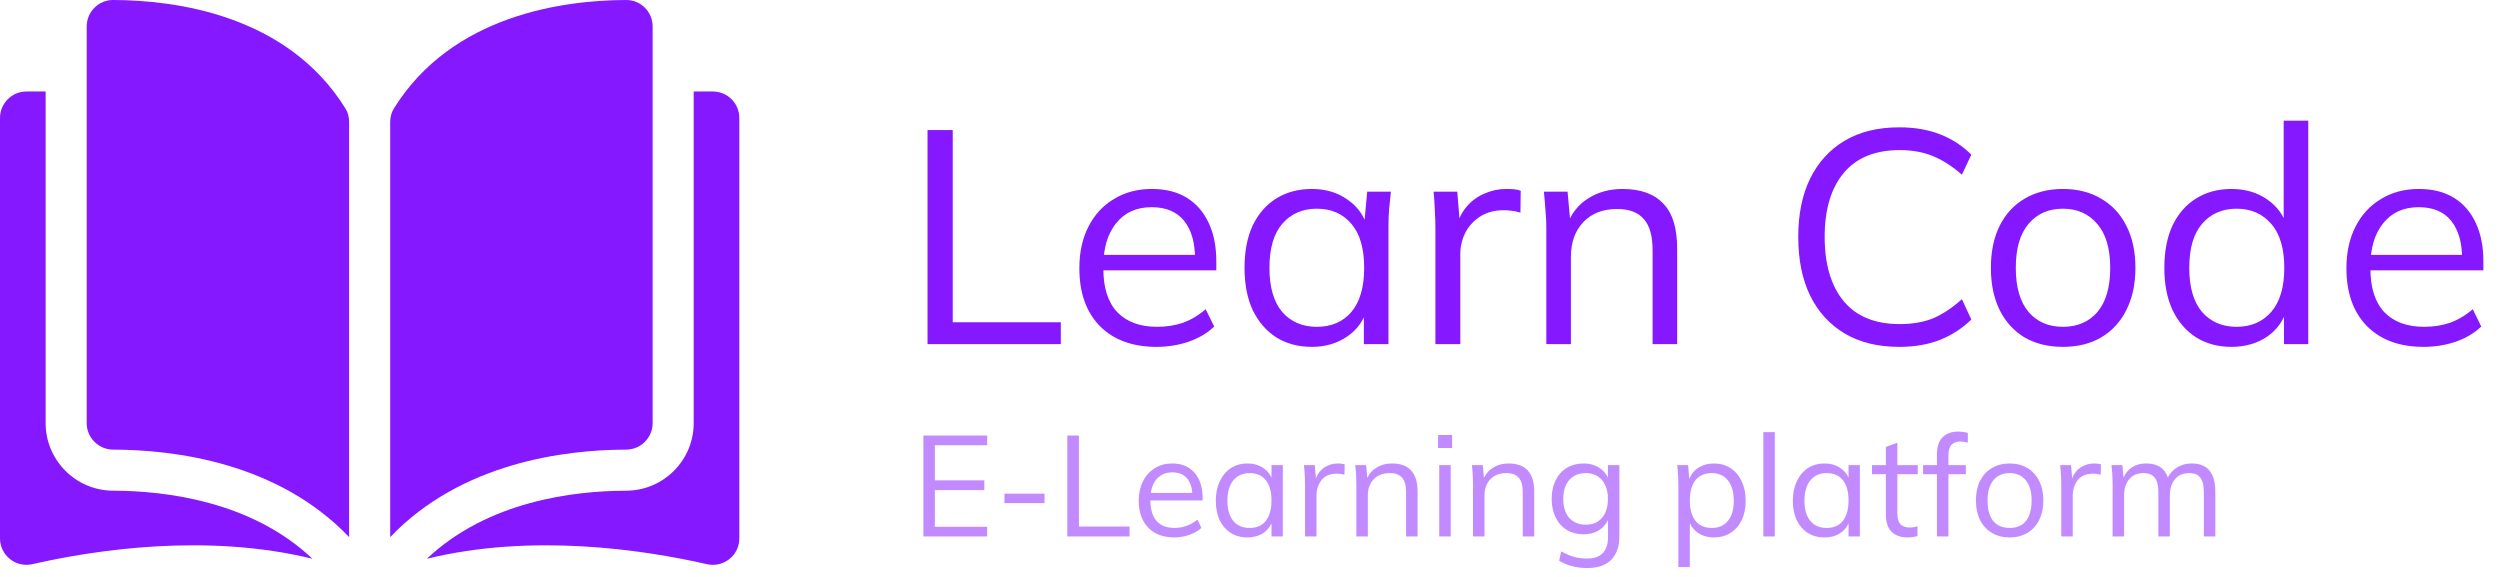 <svg width="247" height="57" viewBox="0 0 247 57" fill="none" xmlns="http://www.w3.org/2000/svg">
<path d="M91.64 34V12.85H94.13V31.84H104.81V34H91.64ZM114.261 34.27C111.901 34.27 110.041 33.59 108.681 32.23C107.321 30.85 106.641 28.94 106.641 26.5C106.641 24.92 106.941 23.55 107.541 22.39C108.141 21.21 108.981 20.3 110.061 19.66C111.141 19 112.381 18.67 113.781 18.67C115.161 18.67 116.321 18.96 117.261 19.54C118.201 20.12 118.921 20.95 119.421 22.03C119.921 23.09 120.171 24.35 120.171 25.81V26.71H108.501V25.18H118.581L118.071 25.57C118.071 23.97 117.711 22.72 116.991 21.82C116.271 20.92 115.201 20.47 113.781 20.47C112.281 20.47 111.111 21 110.271 22.06C109.431 23.1 109.011 24.51 109.011 26.29V26.56C109.011 28.44 109.471 29.87 110.391 30.85C111.331 31.81 112.641 32.29 114.321 32.29C115.221 32.29 116.061 32.16 116.841 31.9C117.641 31.62 118.401 31.17 119.121 30.55L119.961 32.26C119.301 32.9 118.461 33.4 117.441 33.76C116.441 34.1 115.381 34.27 114.261 34.27ZM129.62 34.27C128.28 34.27 127.11 33.96 126.11 33.34C125.11 32.7 124.33 31.8 123.77 30.64C123.23 29.48 122.96 28.09 122.96 26.47C122.96 24.83 123.23 23.43 123.77 22.27C124.33 21.11 125.11 20.22 126.11 19.6C127.11 18.98 128.28 18.67 129.62 18.67C130.98 18.67 132.15 19.02 133.13 19.72C134.13 20.4 134.79 21.33 135.11 22.51H134.75L135.08 18.94H137.42C137.36 19.52 137.3 20.11 137.24 20.71C137.2 21.29 137.18 21.86 137.18 22.42V34H134.75V30.46H135.08C134.76 31.64 134.1 32.57 133.1 33.25C132.1 33.93 130.94 34.27 129.62 34.27ZM130.1 32.29C131.54 32.29 132.68 31.8 133.52 30.82C134.36 29.82 134.78 28.37 134.78 26.47C134.78 24.55 134.36 23.1 133.52 22.12C132.68 21.12 131.54 20.62 130.1 20.62C128.68 20.62 127.54 21.12 126.68 22.12C125.84 23.1 125.42 24.55 125.42 26.47C125.42 28.37 125.84 29.82 126.68 30.82C127.54 31.8 128.68 32.29 130.1 32.29ZM141.818 34V22.57C141.818 21.97 141.798 21.36 141.758 20.74C141.738 20.12 141.698 19.52 141.638 18.94H143.978L144.278 22.6L143.858 22.63C144.058 21.73 144.408 20.99 144.908 20.41C145.408 19.83 145.998 19.4 146.678 19.12C147.358 18.82 148.068 18.67 148.808 18.67C149.108 18.67 149.368 18.68 149.588 18.7C149.828 18.72 150.048 18.77 150.248 18.85L150.218 21.01C149.918 20.91 149.638 20.85 149.378 20.83C149.138 20.79 148.858 20.77 148.538 20.77C147.658 20.77 146.888 20.98 146.228 21.4C145.588 21.82 145.098 22.36 144.758 23.02C144.438 23.68 144.278 24.38 144.278 25.12V34H141.818ZM152.776 34V22.42C152.776 21.86 152.746 21.29 152.686 20.71C152.646 20.11 152.596 19.52 152.536 18.94H154.876L155.176 22.24H154.816C155.256 21.08 155.956 20.2 156.916 19.6C157.896 18.98 159.026 18.67 160.306 18.67C162.086 18.67 163.426 19.15 164.326 20.11C165.246 21.05 165.706 22.54 165.706 24.58V34H163.276V24.73C163.276 23.31 162.986 22.28 162.406 21.64C161.846 20.98 160.966 20.65 159.766 20.65C158.366 20.65 157.256 21.08 156.436 21.94C155.616 22.8 155.206 23.95 155.206 25.39V34H152.776ZM187.657 34.27C185.537 34.27 183.737 33.83 182.257 32.95C180.777 32.07 179.637 30.82 178.837 29.2C178.057 27.58 177.667 25.65 177.667 23.41C177.667 21.17 178.057 19.25 178.837 17.65C179.637 16.03 180.777 14.78 182.257 13.9C183.737 13.02 185.537 12.58 187.657 12.58C189.157 12.58 190.497 12.81 191.677 13.27C192.857 13.73 193.887 14.4 194.767 15.28L193.837 17.26C192.877 16.42 191.927 15.81 190.987 15.43C190.047 15.03 188.947 14.83 187.687 14.83C185.267 14.83 183.427 15.58 182.167 17.08C180.907 18.58 180.277 20.69 180.277 23.41C180.277 26.13 180.907 28.25 182.167 29.77C183.427 31.27 185.267 32.02 187.687 32.02C188.947 32.02 190.047 31.83 190.987 31.45C191.927 31.05 192.877 30.42 193.837 29.56L194.767 31.57C193.887 32.43 192.857 33.1 191.677 33.58C190.497 34.04 189.157 34.27 187.657 34.27ZM203.81 34.27C202.37 34.27 201.11 33.96 200.03 33.34C198.97 32.7 198.15 31.8 197.57 30.64C196.99 29.46 196.7 28.07 196.7 26.47C196.7 24.85 196.99 23.46 197.57 22.3C198.15 21.14 198.97 20.25 200.03 19.63C201.11 18.99 202.37 18.67 203.81 18.67C205.27 18.67 206.53 18.99 207.59 19.63C208.67 20.25 209.5 21.14 210.08 22.3C210.68 23.46 210.98 24.85 210.98 26.47C210.98 28.07 210.68 29.46 210.08 30.64C209.5 31.8 208.67 32.7 207.59 33.34C206.53 33.96 205.27 34.27 203.81 34.27ZM203.81 32.29C205.25 32.29 206.39 31.8 207.23 30.82C208.07 29.82 208.49 28.37 208.49 26.47C208.49 24.55 208.06 23.1 207.2 22.12C206.36 21.12 205.23 20.62 203.81 20.62C202.39 20.62 201.26 21.12 200.42 22.12C199.58 23.1 199.16 24.55 199.16 26.47C199.16 28.37 199.58 29.82 200.42 30.82C201.26 31.8 202.39 32.29 203.81 32.29ZM220.468 34.27C219.148 34.27 217.988 33.96 216.988 33.34C215.988 32.7 215.208 31.8 214.648 30.64C214.108 29.48 213.838 28.09 213.838 26.47C213.838 24.83 214.108 23.43 214.648 22.27C215.208 21.11 215.988 20.22 216.988 19.6C217.988 18.98 219.148 18.67 220.468 18.67C221.828 18.67 222.998 19.01 223.978 19.69C224.978 20.37 225.648 21.29 225.988 22.45H225.628V11.92H228.058V34H225.658V30.4H225.988C225.668 31.6 225.008 32.55 224.008 33.25C223.008 33.93 221.828 34.27 220.468 34.27ZM220.978 32.29C222.398 32.29 223.538 31.8 224.398 30.82C225.258 29.82 225.688 28.37 225.688 26.47C225.688 24.55 225.258 23.1 224.398 22.12C223.538 21.12 222.398 20.62 220.978 20.62C219.558 20.62 218.418 21.12 217.558 22.12C216.718 23.1 216.298 24.55 216.298 26.47C216.298 28.37 216.718 29.82 217.558 30.82C218.418 31.8 219.558 32.29 220.978 32.29ZM239.447 34.27C237.087 34.27 235.227 33.59 233.867 32.23C232.507 30.85 231.827 28.94 231.827 26.5C231.827 24.92 232.127 23.55 232.727 22.39C233.327 21.21 234.167 20.3 235.247 19.66C236.327 19 237.567 18.67 238.967 18.67C240.347 18.67 241.507 18.96 242.447 19.54C243.387 20.12 244.107 20.95 244.607 22.03C245.107 23.09 245.357 24.35 245.357 25.81V26.71H233.687V25.18H243.767L243.257 25.57C243.257 23.97 242.897 22.72 242.177 21.82C241.457 20.92 240.387 20.47 238.967 20.47C237.467 20.47 236.297 21 235.457 22.06C234.617 23.1 234.197 24.51 234.197 26.29V26.56C234.197 28.44 234.657 29.87 235.577 30.85C236.517 31.81 237.827 32.29 239.507 32.29C240.407 32.29 241.247 32.16 242.027 31.9C242.827 31.62 243.587 31.17 244.307 30.55L245.147 32.26C244.487 32.9 243.647 33.4 242.627 33.76C241.627 34.1 240.567 34.27 239.447 34.27Z" fill="#8518FF"/>
<path d="M91.232 43.032H97.532V43.984H92.366V47.456H97.252V48.422H92.366V52.048H97.532V53H91.232V43.032ZM99.239 48.772H103.201V49.71H99.239V48.772ZM105.451 43.032H106.599V52.02H111.597V53H105.451V43.032ZM118.82 49.444H113.654C113.663 50.34 113.869 51.017 114.27 51.474C114.681 51.931 115.273 52.16 116.048 52.16C116.869 52.16 117.625 51.885 118.316 51.334L118.694 52.16C118.386 52.449 117.989 52.678 117.504 52.846C117.028 53.014 116.538 53.098 116.034 53.098C114.933 53.098 114.069 52.776 113.444 52.132C112.819 51.479 112.506 50.587 112.506 49.458C112.506 48.739 112.646 48.105 112.926 47.554C113.206 46.994 113.598 46.56 114.102 46.252C114.606 45.944 115.18 45.79 115.824 45.79C116.757 45.79 117.49 46.098 118.022 46.714C118.554 47.321 118.82 48.161 118.82 49.234V49.444ZM115.838 46.672C115.25 46.672 114.769 46.849 114.396 47.204C114.032 47.559 113.799 48.058 113.696 48.702H117.798C117.742 48.039 117.546 47.535 117.21 47.19C116.883 46.845 116.426 46.672 115.838 46.672ZM126.743 45.958V53H125.623V51.726C125.418 52.165 125.105 52.505 124.685 52.748C124.275 52.981 123.794 53.098 123.243 53.098C122.618 53.098 122.067 52.949 121.591 52.65C121.125 52.351 120.761 51.931 120.499 51.39C120.247 50.839 120.121 50.2 120.121 49.472C120.121 48.744 120.252 48.105 120.513 47.554C120.775 46.994 121.139 46.56 121.605 46.252C122.081 45.944 122.627 45.79 123.243 45.79C123.794 45.79 124.275 45.911 124.685 46.154C125.096 46.397 125.409 46.737 125.623 47.176V45.958H126.743ZM123.467 52.16C124.158 52.16 124.69 51.927 125.063 51.46C125.437 50.984 125.623 50.312 125.623 49.444C125.623 48.576 125.437 47.909 125.063 47.442C124.69 46.975 124.158 46.742 123.467 46.742C122.777 46.742 122.235 46.985 121.843 47.47C121.461 47.946 121.269 48.613 121.269 49.472C121.269 50.331 121.461 50.993 121.843 51.46C122.226 51.927 122.767 52.16 123.467 52.16ZM132.212 45.79C132.445 45.79 132.66 45.818 132.856 45.874L132.828 46.91C132.613 46.835 132.366 46.798 132.086 46.798C131.404 46.798 130.896 47.013 130.56 47.442C130.233 47.862 130.07 48.375 130.07 48.982V53H128.936V47.932C128.936 47.204 128.898 46.546 128.824 45.958H129.902L130.014 47.26C130.191 46.784 130.476 46.42 130.868 46.168C131.26 45.916 131.708 45.79 132.212 45.79ZM137.522 45.79C139.211 45.79 140.056 46.719 140.056 48.576V53H138.922V48.632C138.922 47.979 138.791 47.503 138.53 47.204C138.269 46.896 137.858 46.742 137.298 46.742C136.645 46.742 136.122 46.943 135.73 47.344C135.338 47.745 135.142 48.287 135.142 48.968V53H134.008V47.932C134.008 47.204 133.971 46.546 133.896 45.958H134.974L135.086 47.218C135.301 46.761 135.623 46.411 136.052 46.168C136.481 45.916 136.971 45.79 137.522 45.79ZM142.197 45.958H143.331V53H142.197V45.958ZM143.471 42.976V44.264H142.085V42.976H143.471ZM149.047 45.79C150.737 45.79 151.581 46.719 151.581 48.576V53H150.447V48.632C150.447 47.979 150.317 47.503 150.055 47.204C149.794 46.896 149.383 46.742 148.823 46.742C148.17 46.742 147.647 46.943 147.255 47.344C146.863 47.745 146.667 48.287 146.667 48.968V53H145.533V47.932C145.533 47.204 145.496 46.546 145.421 45.958H146.499L146.611 47.218C146.826 46.761 147.148 46.411 147.577 46.168C148.007 45.916 148.497 45.79 149.047 45.79ZM159.995 45.958V52.944C159.995 53.989 159.724 54.778 159.183 55.31C158.651 55.851 157.862 56.122 156.817 56.122C155.744 56.122 154.82 55.879 154.045 55.394L154.241 54.47C154.689 54.722 155.109 54.904 155.501 55.016C155.902 55.128 156.341 55.184 156.817 55.184C157.498 55.184 158.012 55.002 158.357 54.638C158.702 54.283 158.875 53.751 158.875 53.042V51.376C158.66 51.824 158.343 52.174 157.923 52.426C157.512 52.669 157.022 52.79 156.453 52.79C155.837 52.79 155.286 52.645 154.801 52.356C154.325 52.067 153.956 51.656 153.695 51.124C153.434 50.592 153.303 49.981 153.303 49.29C153.303 48.599 153.434 47.988 153.695 47.456C153.956 46.924 154.325 46.513 154.801 46.224C155.286 45.935 155.837 45.79 156.453 45.79C157.013 45.79 157.498 45.911 157.909 46.154C158.329 46.397 158.646 46.737 158.861 47.176V45.958H159.995ZM156.677 51.838C157.358 51.838 157.89 51.614 158.273 51.166C158.665 50.709 158.861 50.083 158.861 49.29C158.861 48.497 158.665 47.876 158.273 47.428C157.89 46.971 157.358 46.742 156.677 46.742C155.986 46.742 155.44 46.971 155.039 47.428C154.647 47.876 154.451 48.497 154.451 49.29C154.451 50.083 154.647 50.709 155.039 51.166C155.44 51.614 155.986 51.838 156.677 51.838ZM169.336 45.79C169.952 45.79 170.498 45.944 170.974 46.252C171.45 46.56 171.819 46.994 172.08 47.554C172.342 48.105 172.472 48.744 172.472 49.472C172.472 50.2 172.342 50.839 172.08 51.39C171.819 51.931 171.45 52.351 170.974 52.65C170.508 52.949 169.962 53.098 169.336 53.098C168.786 53.098 168.305 52.977 167.894 52.734C167.484 52.491 167.171 52.146 166.956 51.698V56.024H165.822V47.932C165.822 47.204 165.785 46.546 165.71 45.958H166.788L166.9 47.316C167.096 46.831 167.404 46.457 167.824 46.196C168.254 45.925 168.758 45.79 169.336 45.79ZM169.126 52.16C169.817 52.16 170.349 51.927 170.722 51.46C171.105 50.993 171.296 50.331 171.296 49.472C171.296 48.613 171.105 47.946 170.722 47.47C170.34 46.985 169.808 46.742 169.126 46.742C168.426 46.742 167.89 46.975 167.516 47.442C167.143 47.909 166.956 48.576 166.956 49.444C166.956 50.312 167.143 50.984 167.516 51.46C167.89 51.927 168.426 52.16 169.126 52.16ZM174.217 42.696H175.351V53H174.217V42.696ZM183.755 45.958V53H182.635V51.726C182.43 52.165 182.117 52.505 181.697 52.748C181.286 52.981 180.806 53.098 180.255 53.098C179.63 53.098 179.079 52.949 178.603 52.65C178.136 52.351 177.772 51.931 177.511 51.39C177.259 50.839 177.133 50.2 177.133 49.472C177.133 48.744 177.264 48.105 177.525 47.554C177.786 46.994 178.15 46.56 178.617 46.252C179.093 45.944 179.639 45.79 180.255 45.79C180.806 45.79 181.286 45.911 181.697 46.154C182.108 46.397 182.42 46.737 182.635 47.176V45.958H183.755ZM180.479 52.16C181.17 52.16 181.702 51.927 182.075 51.46C182.448 50.984 182.635 50.312 182.635 49.444C182.635 48.576 182.448 47.909 182.075 47.442C181.702 46.975 181.17 46.742 180.479 46.742C179.788 46.742 179.247 46.985 178.855 47.47C178.472 47.946 178.281 48.613 178.281 49.472C178.281 50.331 178.472 50.993 178.855 51.46C179.238 51.927 179.779 52.16 180.479 52.16ZM187.459 46.854V50.704C187.459 51.227 187.567 51.595 187.781 51.81C187.996 52.015 188.299 52.118 188.691 52.118C188.953 52.118 189.205 52.076 189.447 51.992V52.958C189.158 53.051 188.831 53.098 188.467 53.098C187.795 53.098 187.268 52.911 186.885 52.538C186.512 52.155 186.325 51.595 186.325 50.858V46.854H184.953V45.958H186.325V44.152L187.459 43.746V45.958H189.475V46.854H187.459ZM193.694 43.62C193.321 43.62 193.027 43.727 192.812 43.942C192.607 44.147 192.504 44.507 192.504 45.02V45.958H194.226V46.854H192.504V53H191.37V46.854H189.998V45.958H191.37V44.88C191.37 44.143 191.552 43.587 191.916 43.214C192.29 42.831 192.808 42.64 193.47 42.64C193.797 42.64 194.114 42.682 194.422 42.766V43.732C194.161 43.657 193.918 43.62 193.694 43.62ZM198.553 53.098C197.89 53.098 197.307 52.949 196.803 52.65C196.299 52.351 195.907 51.927 195.627 51.376C195.356 50.825 195.221 50.181 195.221 49.444C195.221 48.707 195.356 48.063 195.627 47.512C195.907 46.961 196.299 46.537 196.803 46.238C197.307 45.939 197.89 45.79 198.553 45.79C199.215 45.79 199.799 45.939 200.303 46.238C200.807 46.537 201.194 46.961 201.465 47.512C201.745 48.063 201.885 48.707 201.885 49.444C201.885 50.181 201.745 50.825 201.465 51.376C201.194 51.927 200.807 52.351 200.303 52.65C199.799 52.949 199.215 53.098 198.553 53.098ZM198.553 52.16C199.253 52.16 199.789 51.931 200.163 51.474C200.536 51.007 200.723 50.331 200.723 49.444C200.723 48.585 200.531 47.923 200.149 47.456C199.766 46.98 199.234 46.742 198.553 46.742C197.862 46.742 197.325 46.98 196.943 47.456C196.56 47.923 196.369 48.585 196.369 49.444C196.369 50.331 196.555 51.007 196.929 51.474C197.311 51.931 197.853 52.16 198.553 52.16ZM206.929 45.79C207.162 45.79 207.377 45.818 207.573 45.874L207.545 46.91C207.33 46.835 207.083 46.798 206.803 46.798C206.121 46.798 205.613 47.013 205.277 47.442C204.95 47.862 204.787 48.375 204.787 48.982V53H203.653V47.932C203.653 47.204 203.615 46.546 203.541 45.958H204.619L204.731 47.26C204.908 46.784 205.193 46.42 205.585 46.168C205.977 45.916 206.425 45.79 206.929 45.79ZM216.537 45.79C218.095 45.79 218.875 46.719 218.875 48.576V53H217.741V48.632C217.741 47.969 217.624 47.489 217.391 47.19C217.167 46.891 216.798 46.742 216.285 46.742C215.687 46.742 215.221 46.943 214.885 47.344C214.549 47.745 214.381 48.291 214.381 48.982V53H213.247V48.632C213.247 47.979 213.13 47.503 212.897 47.204C212.663 46.896 212.29 46.742 211.777 46.742C211.179 46.742 210.708 46.943 210.363 47.344C210.027 47.745 209.859 48.291 209.859 48.982V53H208.725V47.932C208.725 47.204 208.687 46.546 208.613 45.958H209.691L209.803 47.19C209.999 46.742 210.288 46.397 210.671 46.154C211.063 45.911 211.515 45.79 212.029 45.79C212.589 45.79 213.046 45.902 213.401 46.126C213.755 46.35 214.017 46.695 214.185 47.162C214.399 46.742 214.712 46.411 215.123 46.168C215.543 45.916 216.014 45.79 216.537 45.79Z" fill="#8518FF" fill-opacity="0.5"/>
<path d="M11.173 0C11.171 0 11.169 0 11.167 0C10.476 0 9.826 0.27 9.336 0.759C8.84 1.254 8.566 1.913 8.566 2.614V41.81C8.566 43.247 9.74 44.419 11.184 44.423C17.268 44.437 27.461 45.705 34.493 53.064V12.045C34.493 11.558 34.369 11.1 34.134 10.722C28.363 1.427 17.271 0.015 11.173 0Z" fill="#8518FF"/>
<path d="M64.48 41.81V2.614C64.48 1.912 64.206 1.254 63.71 0.759C63.219 0.269 62.569 0 61.879 0C61.877 0 61.875 0 61.873 0C55.775 0.015 44.684 1.427 38.912 10.722C38.677 11.1 38.553 11.558 38.553 12.045V53.064C45.585 45.705 55.778 44.437 61.863 44.422C63.306 44.419 64.48 43.247 64.48 41.81Z" fill="#8518FF"/>
<path d="M70.432 9.039H68.537V41.809C68.537 45.479 65.547 48.472 61.871 48.481C56.711 48.493 48.201 49.502 42.175 55.206C52.598 52.654 63.585 54.313 69.847 55.74C70.629 55.918 71.437 55.734 72.063 55.235C72.687 54.737 73.045 53.992 73.045 53.193V11.653C73.046 10.212 71.873 9.039 70.432 9.039Z" fill="#8518FF"/>
<path d="M4.509 41.809V9.039H2.613C1.173 9.039 0 10.212 0 11.653V53.192C0 53.992 0.358 54.736 0.982 55.234C1.608 55.733 2.415 55.918 3.199 55.739C9.46 54.312 20.448 52.653 30.87 55.205C24.844 49.502 16.335 48.493 11.174 48.48C7.499 48.472 4.509 45.479 4.509 41.809Z" fill="#8518FF"/>
</svg>
